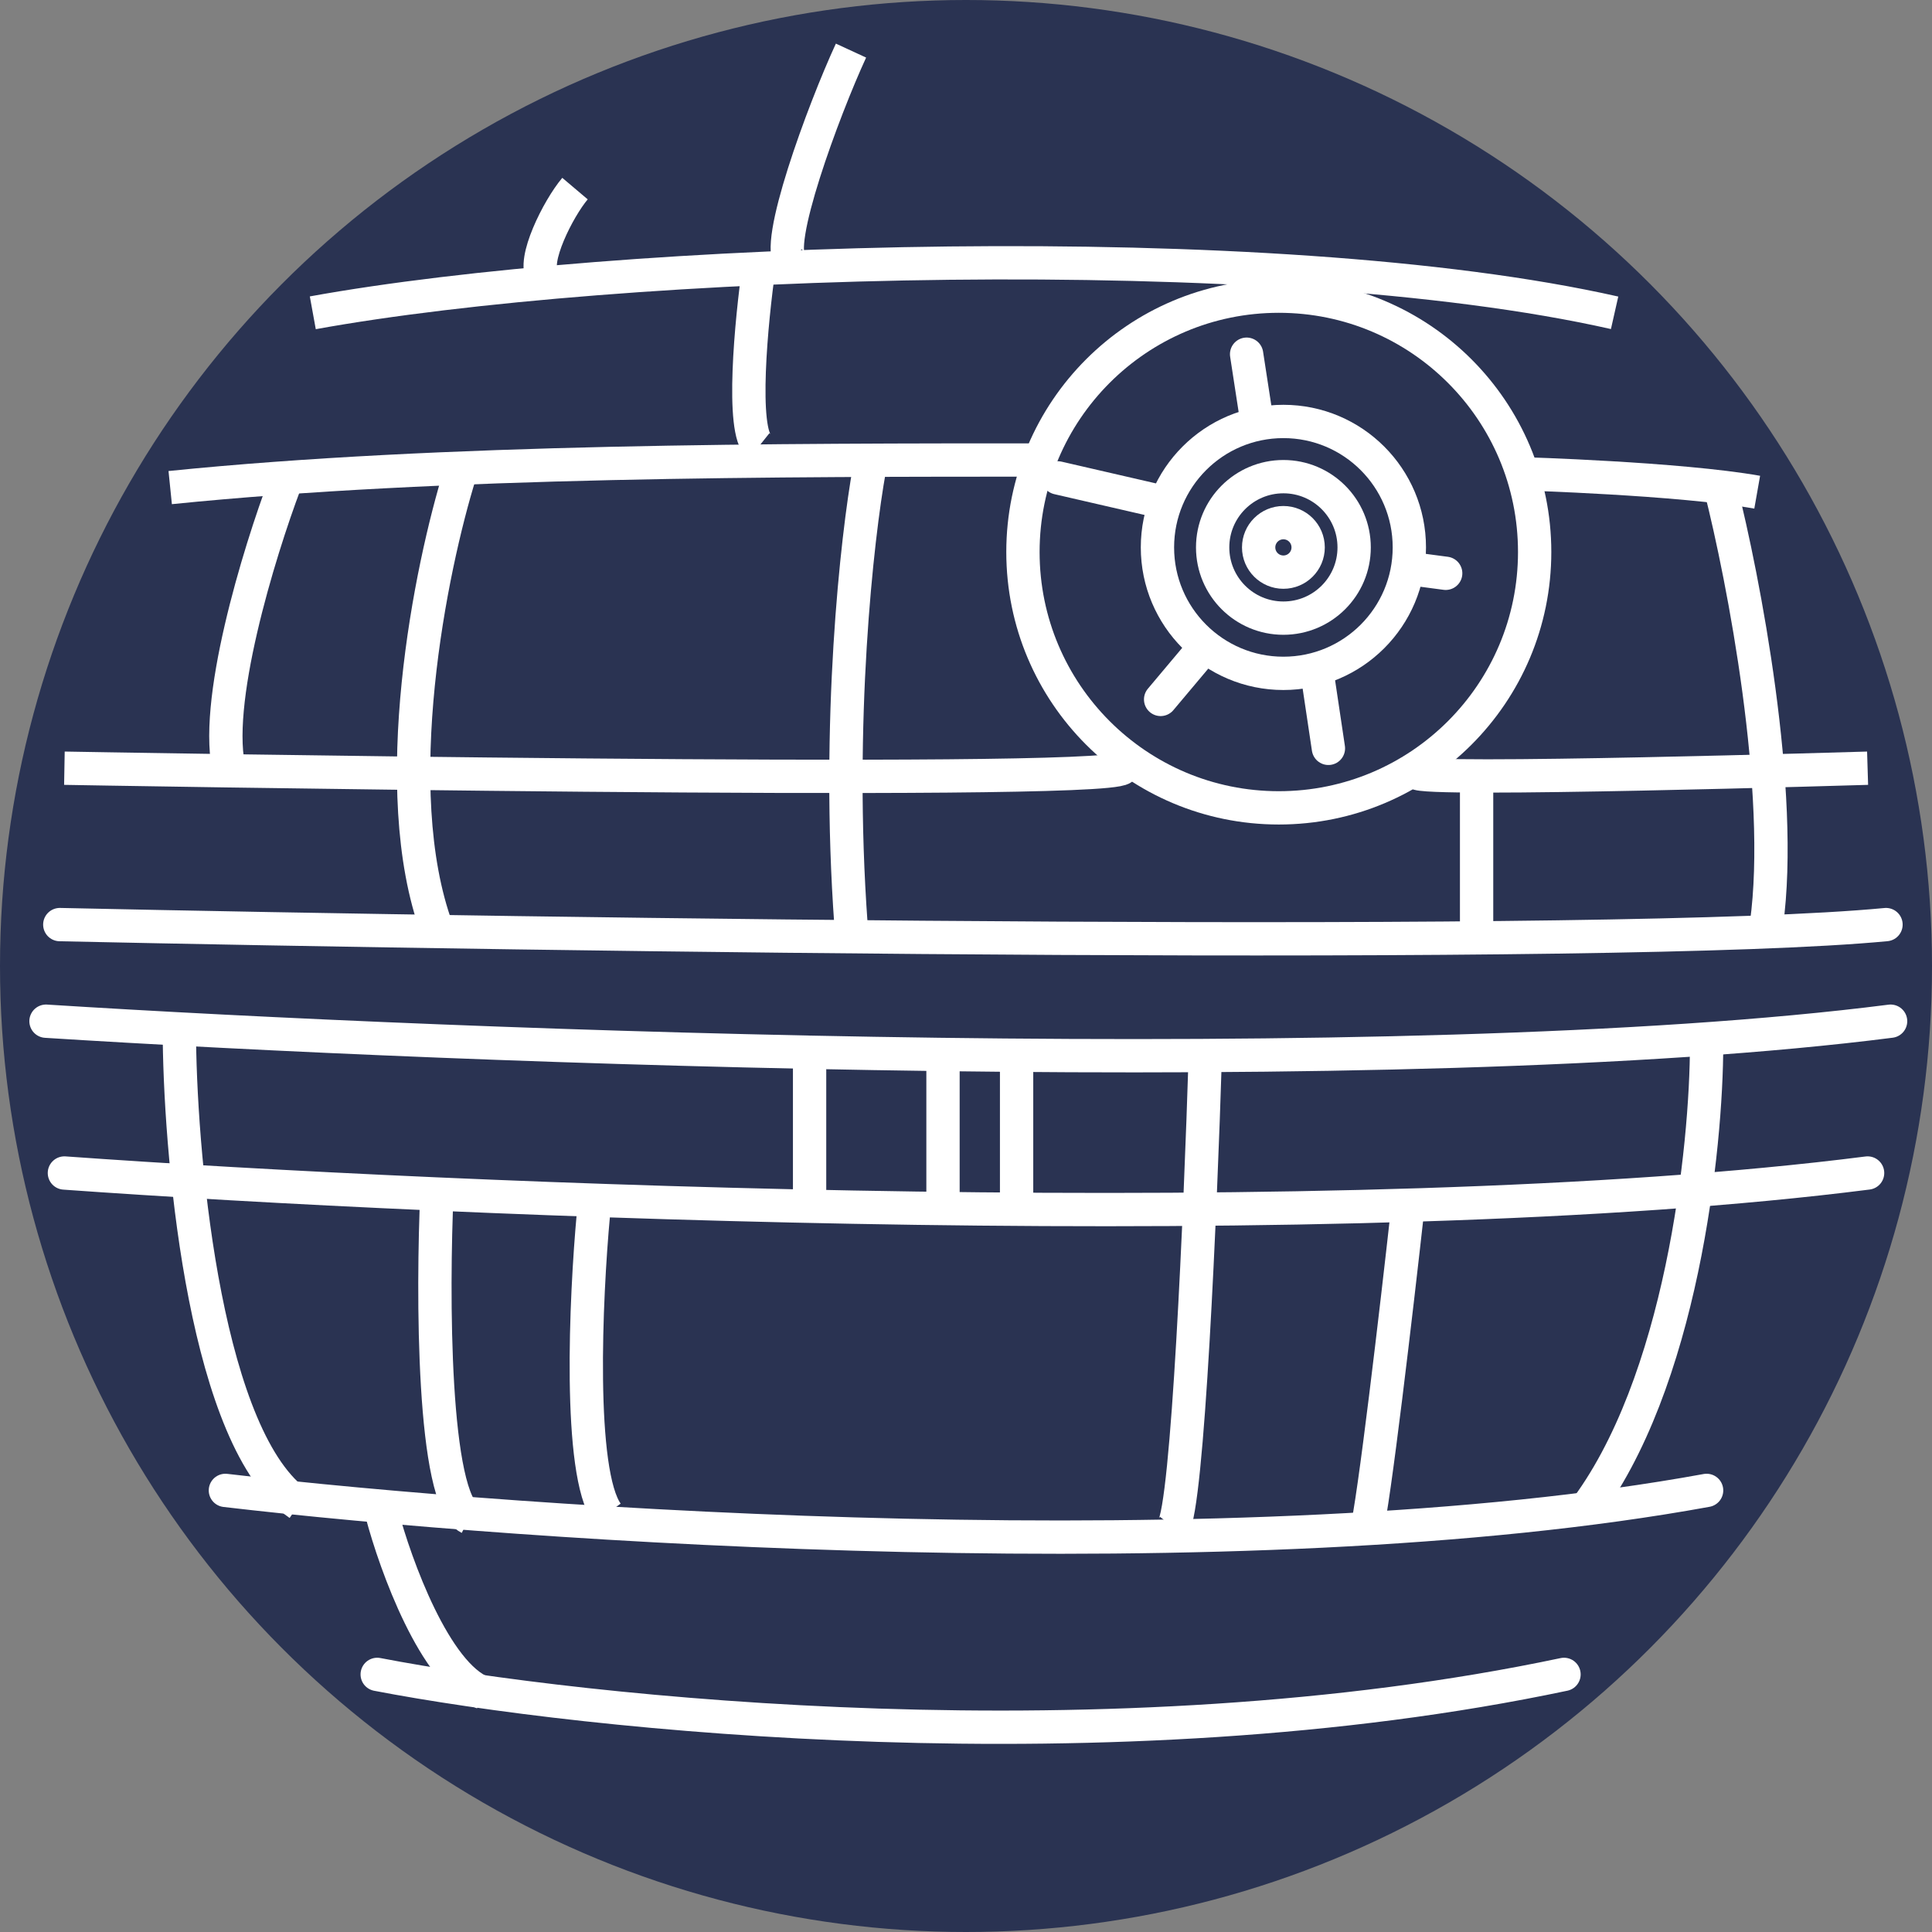 <svg width="116" height="116" viewBox="0 0 116 116" fill="none" xmlns="http://www.w3.org/2000/svg">
<rect x="0" y="0" width="116" height="116" fill="#808080" stroke="none"/>
<circle cx="58" cy="58" r="58" fill="#2A3352"/>
<path d="M45.572 16.019C45.111 19.241 44.467 25.907 45.572 26.791" stroke="white" stroke-width="2" stroke-linejoin="round"/>
<path d="M52.2 28.171C51.464 32.222 50.211 43.362 51.095 55.514" stroke="white" stroke-width="2" stroke-linejoin="round"/>
<path d="M27.619 28.448C25.87 34.063 23.145 47.394 26.238 55.791" stroke="white" stroke-width="2" stroke-linejoin="round"/>
<path d="M17.124 29C15.559 33.143 12.705 42.423 13.809 46.4" stroke="white" stroke-width="2" stroke-linejoin="round"/>
<path d="M103.295 29.276C104.676 34.708 107.162 47.56 106.057 55.514" stroke="white" stroke-width="2" stroke-linejoin="round"/>
<path d="M88.657 46.676V56.343" stroke="white" stroke-width="2" stroke-linejoin="round"/>
<path d="M48.609 63.524V72.362" stroke="white" stroke-width="2" stroke-linejoin="round"/>
<path d="M56.619 63.8V72.362" stroke="white" stroke-width="2" stroke-linejoin="round"/>
<path d="M61.038 63.524V72.914" stroke="white" stroke-width="2" stroke-linejoin="round"/>
<path d="M72.362 63.524C72.086 72.454 71.312 90.591 70.429 91.695" stroke="white" stroke-width="2" stroke-linejoin="round"/>
<path d="M84.514 72.638C83.87 78.438 82.471 90.425 82.029 91.971" stroke="white" stroke-width="2" stroke-linejoin="round"/>
<path d="M102.467 62.695C102.467 68.863 100.975 83.133 95.01 90.867" stroke="white" stroke-width="2" stroke-linejoin="round"/>
<path d="M10.771 62.419C10.864 70.152 12.429 86.558 17.952 90.314" stroke="white" stroke-width="2" stroke-linejoin="round"/>
<path d="M26.238 71.533C25.962 77.609 25.962 90.038 28.171 91.143" stroke="white" stroke-width="2" stroke-linejoin="round"/>
<path d="M35.629 72.914C35.168 77.886 34.69 88.436 36.457 90.867" stroke="white" stroke-width="2" stroke-linejoin="round"/>
<path d="M22.924 90.867C23.752 93.997 26.128 100.533 29 101.638" stroke="white" stroke-width="2" stroke-linejoin="round"/>
<path d="M3.59 55.514C33.419 56.159 97.109 57.061 113.238 55.514" stroke="white" stroke-width="2" stroke-linecap="round" stroke-linejoin="round"/>
<path d="M2.762 61.314C27.435 62.879 84.128 65.07 113.514 61.314" stroke="white" stroke-width="2" stroke-linecap="round" stroke-linejoin="round"/>
<path d="M13.533 89.486C31.578 91.603 74.627 94.568 102.467 89.486" stroke="white" stroke-width="2" stroke-linecap="round" stroke-linejoin="round"/>
<path d="M22.648 100.533C35.076 102.927 66.728 106.278 93.905 100.533" stroke="white" stroke-width="2" stroke-linecap="round" stroke-linejoin="round"/>
<path d="M3.867 70.429C26.975 72.086 80.979 74.406 112.133 70.429" stroke="white" stroke-width="2" stroke-linecap="round" stroke-linejoin="round"/>
<path d="M3.867 46.124C3.867 46.124 66.01 47.228 67.39 46.124" stroke="white" stroke-width="2" stroke-linejoin="round"/>
<path d="M85.067 46.4C85.067 46.952 112.133 46.124 112.133 46.124" stroke="white" stroke-width="2" stroke-linejoin="round"/>
<path d="M76.781 48.505C85.265 48.505 92.143 41.627 92.143 33.143C92.143 24.659 85.265 17.781 76.781 17.781C68.297 17.781 61.419 24.659 61.419 33.143C61.419 41.627 68.297 48.505 76.781 48.505Z" stroke="white" stroke-width="2"/>
<path d="M10.219 29.276C26.514 27.619 46.952 27.619 62.971 27.619" stroke="white" stroke-width="2"/>
<path d="M91.419 28.448C91.419 28.448 100.81 28.724 105.505 29.552" stroke="white" stroke-width="2"/>
<path d="M51.095 3.038C49.438 6.629 46.4 14.859 47.505 15.743" stroke="white" stroke-width="2"/>
<path d="M34.524 11.324C33.511 12.521 31.928 15.688 32.59 16.572" stroke="white" stroke-width="2"/>
<path d="M18.781 18.781C37.01 15.467 76.394 14.141 96.943 18.781" stroke="white" stroke-width="2"/>
<path d="M78.543 32.867C78.543 33.687 77.878 34.352 77.057 34.352C76.237 34.352 75.571 33.687 75.571 32.867C75.571 32.046 76.237 31.381 77.057 31.381C77.878 31.381 78.543 32.046 78.543 32.867Z" stroke="white" stroke-width="2"/>
<path d="M81.305 32.867C81.305 35.212 79.403 37.114 77.057 37.114C74.711 37.114 72.809 35.212 72.809 32.867C72.809 30.521 74.711 28.619 77.057 28.619C79.403 28.619 81.305 30.521 81.305 32.867Z" stroke="white" stroke-width="2"/>
<path d="M84.619 32.867C84.619 37.043 81.234 40.429 77.057 40.429C72.881 40.429 69.495 37.043 69.495 32.867C69.495 28.69 72.881 25.305 77.057 25.305C81.234 25.305 84.619 28.69 84.619 32.867Z" stroke="white" stroke-width="2"/>
<path d="M74.848 21.267L75.4 24.857" stroke="white" stroke-width="2" stroke-linecap="round" stroke-linejoin="round"/>
<path d="M63.524 28.695L69.149 29.991" stroke="white" stroke-width="2" stroke-linecap="round" stroke-linejoin="round"/>
<path d="M69.686 41.994L72.311 38.871" stroke="white" stroke-width="2" stroke-linecap="round" stroke-linejoin="round"/>
<path d="M79.76 44.932L79.157 40.897" stroke="white" stroke-width="2" stroke-linecap="round" stroke-linejoin="round"/>
<path d="M86.801 34.422L85.067 34.192" stroke="white" stroke-width="2" stroke-linecap="round" stroke-linejoin="round"/>
</svg>
